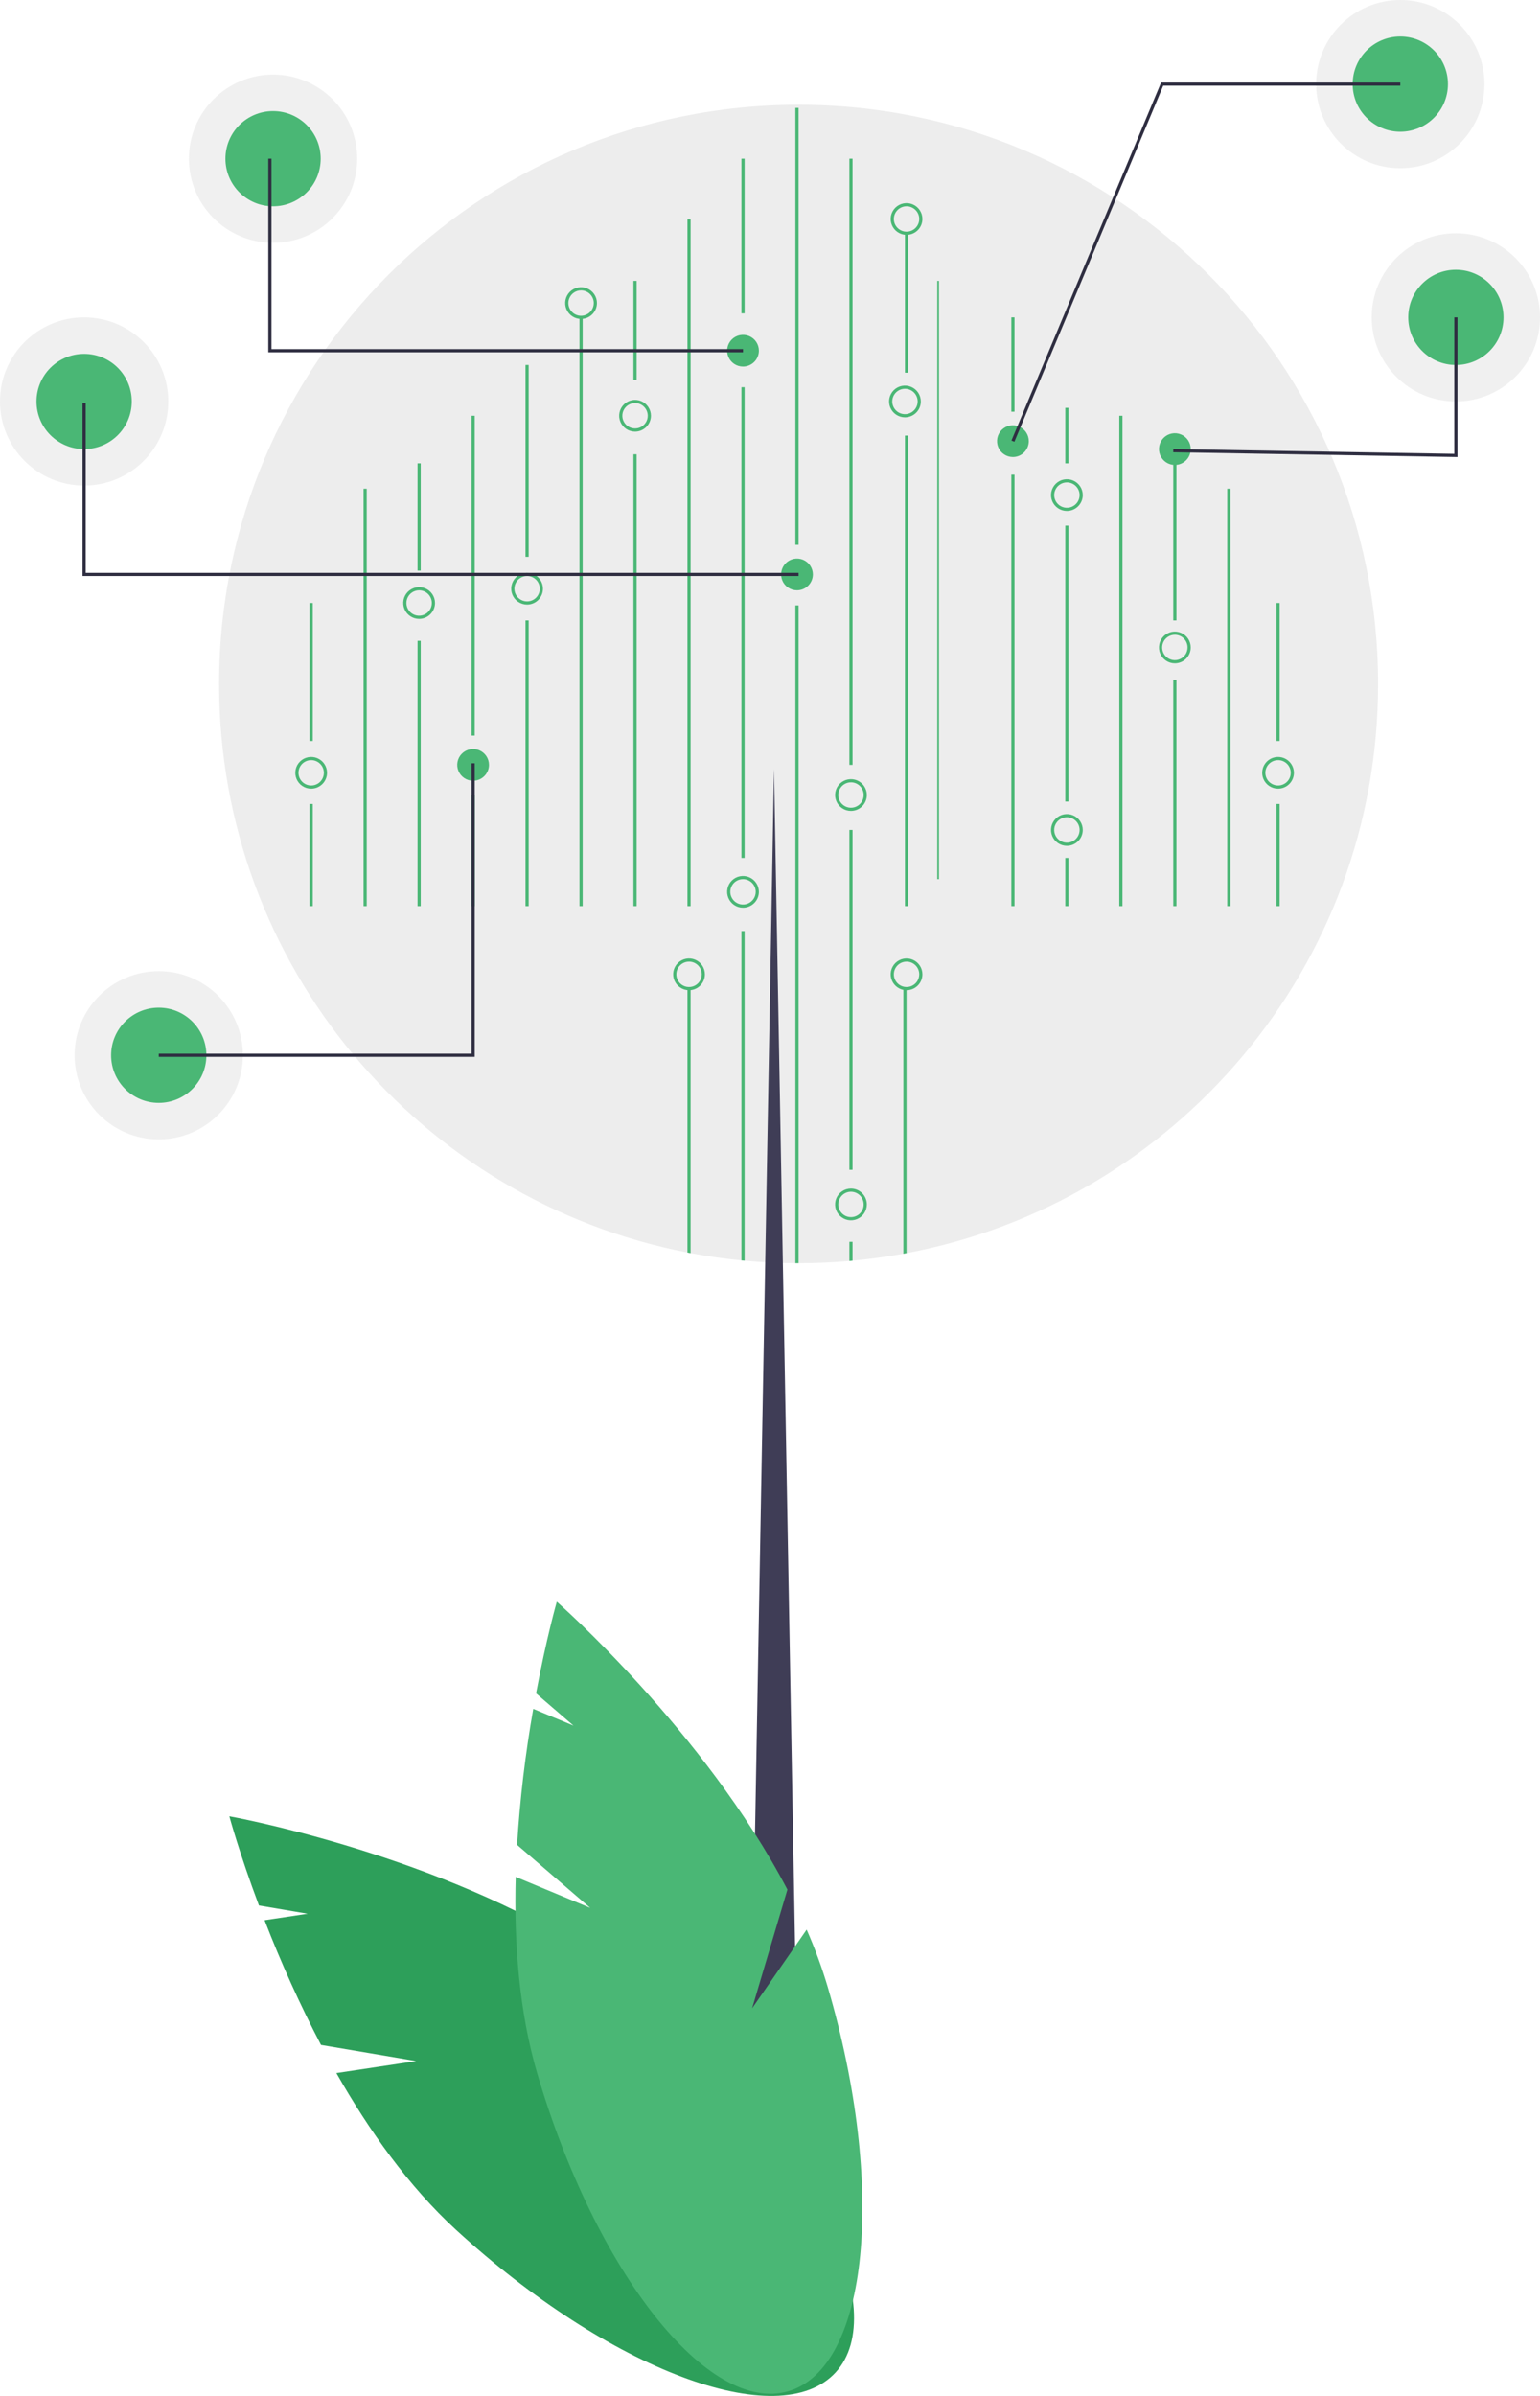  <svg
            width="189"
            height="294"
            viewBox="0 0 189 294"
            fill="none"
            xmlns="http://www.w3.org/2000/svg"
          >
            <g clip-path="url(#clip0)">
              <path
                opacity="0.3"
                d="M178.673 49.265C184.377 49.265 189 44.645 189 38.945C189 33.245 184.377 28.624 178.673 28.624C172.97 28.624 168.346 33.245 168.346 38.945C168.346 44.645 172.97 49.265 178.673 49.265Z"
                fill="#CCCCCC"
              />
              <path
                d="M178.673 44.786C181.901 44.786 184.519 42.171 184.519 38.945C184.519 35.718 181.901 33.103 178.673 33.103C175.445 33.103 172.828 35.718 172.828 38.945C172.828 42.171 175.445 44.786 178.673 44.786Z"
                fill="#4AB775"
              />
              <path
                opacity="0.3"
                d="M171.854 20.641C177.557 20.641 182.18 16.02 182.18 10.32C182.18 4.621 177.557 0 171.854 0C166.15 0 161.527 4.621 161.527 10.32C161.527 16.02 166.15 20.641 171.854 20.641Z"
                fill="#CCCCCC"
              />
              <path
                d="M171.854 16.162C175.082 16.162 177.699 13.547 177.699 10.32C177.699 7.094 175.082 4.479 171.854 4.479C168.625 4.479 166.008 7.094 166.008 10.32C166.008 13.547 168.625 16.162 171.854 16.162Z"
                fill="#4AB775"
              />
              <path
                opacity="0.3"
                d="M10.327 59.585C16.03 59.585 20.654 54.965 20.654 49.265C20.654 43.565 16.03 38.945 10.327 38.945C4.623 38.945 0 43.565 0 49.265C0 54.965 4.623 59.585 10.327 59.585Z"
                fill="#CCCCCC"
              />
              <path
                d="M10.327 55.107C13.555 55.107 16.172 52.491 16.172 49.265C16.172 46.039 13.555 43.423 10.327 43.423C7.098 43.423 4.481 46.039 4.481 49.265C4.481 52.491 7.098 55.107 10.327 55.107Z"
                fill="#4AB775"
              />
              <path
                opacity="0.3"
                d="M19.485 139.812C25.188 139.812 29.811 135.191 29.811 129.491C29.811 123.791 25.188 119.171 19.485 119.171C13.781 119.171 9.158 123.791 9.158 129.491C9.158 135.191 13.781 139.812 19.485 139.812Z"
                fill="#CCCCCC"
              />
              <path
                d="M19.485 135.333C22.713 135.333 25.33 132.718 25.33 129.491C25.33 126.265 22.713 123.649 19.485 123.649C16.256 123.649 13.639 126.265 13.639 129.491C13.639 132.718 16.256 135.333 19.485 135.333Z"
                fill="#4AB775"
              />
              <path
                opacity="0.3"
                d="M33.513 29.793C39.217 29.793 43.84 25.172 43.84 19.472C43.84 13.773 39.217 9.152 33.513 9.152C27.81 9.152 23.187 13.773 23.187 19.472C23.187 25.172 27.81 29.793 33.513 29.793Z"
                fill="#CCCCCC"
              />
              <path
                d="M33.513 25.314C36.742 25.314 39.359 22.699 39.359 19.472C39.359 16.246 36.742 13.631 33.513 13.631C30.285 13.631 27.668 16.246 27.668 19.472C27.668 22.699 30.285 25.314 33.513 25.314Z"
                fill="#4AB775"
              />
              <path
                d="M169.126 83.926C169.126 118.653 144.203 147.564 111.257 153.767C111.128 153.793 110.998 153.816 110.867 153.839C108.819 154.215 106.741 154.5 104.632 154.694C104.501 154.708 104.373 154.72 104.242 154.729C102.189 154.908 100.11 154.999 98.007 155C97.877 155 97.748 155 97.618 154.998C95.517 154.988 93.439 154.887 91.382 154.694C91.252 154.685 91.123 154.671 90.993 154.657C88.886 154.453 86.808 154.156 84.758 153.767C84.627 153.744 84.497 153.719 84.368 153.693C51.614 147.336 26.889 118.517 26.889 83.926C26.889 44.673 58.73 12.852 98.007 12.852C137.284 12.852 169.126 44.673 169.126 83.926Z"
                fill="#EDEDED"
              />
              <path
                d="M111.452 53.452H111.062V111.187H111.452V53.452Z"
                fill="#4AB775"
              />
              <path
                d="M111.452 28.703H111.062V45.736H111.452V28.703Z"
                fill="#4AB775"
              />
              <path
                d="M84.758 26.925H84.368V111.187H84.758V26.925Z"
                fill="#4AB775"
              />
              <path
                d="M91.382 19.472H90.993V38.45H91.382V19.472Z"
                fill="#4AB775"
              />
              <path
                d="M91.382 47.513H90.993V105.275H91.382V47.513Z"
                fill="#4AB775"
              />
              <path
                d="M91.382 114.254V154.694C91.252 154.685 91.123 154.671 90.993 154.657V114.254H91.382Z"
                fill="#4AB775"
              />
              <path
                d="M98.007 13.241H97.618V66.858H98.007V13.241Z"
                fill="#4AB775"
              />
              <path
                d="M98.007 74.291V155C97.877 155 97.748 155 97.618 154.998V74.291H98.007Z"
                fill="#4AB775"
              />
              <path
                d="M104.632 19.472H104.242V93.857H104.632V19.472Z"
                fill="#4AB775"
              />
              <path
                d="M104.632 101.84H104.242V143.545H104.632V101.84Z"
                fill="#4AB775"
              />
              <path
                d="M104.632 152.377V154.694C104.501 154.708 104.373 154.72 104.242 154.729V152.377H104.632Z"
                fill="#4AB775"
              />
              <path
                d="M111.257 121.313V153.767C111.128 153.793 110.998 153.816 110.867 153.839V121.313H111.257Z"
                fill="#4AB775"
              />
              <path
                d="M84.758 121.313V153.767C84.627 153.744 84.497 153.719 84.368 153.693V121.313H84.758Z"
                fill="#4AB775"
              />
              <path
                d="M78.133 34.466H77.743V46.619H78.133V34.466Z"
                fill="#4AB775"
              />
              <path
                d="M78.133 55.745H77.743V111.187H78.133V55.745Z"
                fill="#4AB775"
              />
              <path
                d="M71.508 38.945H71.119V111.187H71.508V38.945Z"
                fill="#4AB775"
              />
              <path
                d="M64.883 44.786H64.494V68.33H64.883V44.786Z"
                fill="#4AB775"
              />
              <path
                d="M64.883 76.131H64.494V111.187H64.883V76.131Z"
                fill="#4AB775"
              />
              <path
                d="M58.259 51.018H57.869V90.261H58.259V51.018Z"
                fill="#4AB775"
              />
              <path
                d="M58.259 97.556H57.869V111.187H58.259V97.556Z"
                fill="#4AB775"
              />
              <path
                d="M51.634 56.859H51.244V70.022H51.634V56.859Z"
                fill="#4AB775"
              />
              <path
                d="M51.634 78.633H51.244V111.187H51.634V78.633Z"
                fill="#4AB775"
              />
              <path
                d="M45.009 59.975H44.62V111.187H45.009V59.975Z"
                fill="#4AB775"
              />
              <path
                d="M38.385 73.995H37.995V90.924H38.385V73.995Z"
                fill="#4AB775"
              />
              <path
                d="M38.385 98.651H37.995V111.187H38.385V98.651Z"
                fill="#4AB775"
              />
              <path
                d="M115.234 34.466H115.032V107.877H115.234V34.466Z"
                fill="#4AB775"
              />
              <path
                d="M124.506 38.945H124.116V50.519H124.506V38.945Z"
                fill="#4AB775"
              />
              <path
                d="M124.506 58.247H124.116V111.187H124.506V58.247Z"
                fill="#4AB775"
              />
              <path
                d="M131.131 50.044H130.741V56.859H131.131V50.044Z"
                fill="#4AB775"
              />
              <path
                d="M131.131 64.503H130.741V98.357H131.131V64.503Z"
                fill="#4AB775"
              />
              <path
                d="M131.131 105.275H130.741V111.187H131.131V105.275Z"
                fill="#4AB775"
              />
              <path
                d="M137.756 51.018H137.366V111.187H137.756V51.018Z"
                fill="#4AB775"
              />
              <path
                d="M144.38 56.859H143.991V76.131H144.38V56.859Z"
                fill="#4AB775"
              />
              <path
                d="M144.38 83.417H143.991V111.187H144.38V83.417Z"
                fill="#4AB775"
              />
              <path
                d="M151.005 59.975H150.615V111.187H151.005V59.975Z"
                fill="#4AB775"
              />
              <path
                d="M84.563 121.508C84.177 121.508 83.801 121.393 83.48 121.179C83.16 120.965 82.91 120.661 82.763 120.305C82.615 119.95 82.577 119.558 82.652 119.18C82.727 118.803 82.913 118.456 83.185 118.183C83.458 117.911 83.805 117.726 84.183 117.65C84.561 117.575 84.953 117.614 85.308 117.761C85.665 117.909 85.969 118.158 86.183 118.478C86.397 118.799 86.511 119.175 86.511 119.56C86.511 120.077 86.305 120.572 85.94 120.937C85.575 121.302 85.079 121.507 84.563 121.508ZM84.563 118.003C84.255 118.003 83.953 118.094 83.697 118.265C83.441 118.436 83.241 118.68 83.123 118.964C83.005 119.249 82.974 119.562 83.034 119.864C83.094 120.166 83.243 120.444 83.461 120.662C83.679 120.88 83.956 121.028 84.259 121.088C84.561 121.148 84.875 121.117 85.159 121C85.444 120.882 85.688 120.682 85.859 120.426C86.03 120.17 86.122 119.868 86.122 119.56C86.121 119.147 85.957 118.751 85.665 118.459C85.372 118.167 84.976 118.003 84.563 118.003Z"
                fill="#4AB775"
              />
              <path
                d="M91.188 111.382C90.802 111.382 90.425 111.268 90.105 111.054C89.785 110.84 89.535 110.536 89.388 110.18C89.24 109.824 89.201 109.432 89.277 109.055C89.352 108.677 89.537 108.33 89.81 108.058C90.082 107.785 90.43 107.6 90.808 107.525C91.186 107.45 91.577 107.488 91.933 107.636C92.289 107.783 92.594 108.033 92.808 108.353C93.022 108.673 93.136 109.05 93.136 109.435C93.135 109.951 92.93 110.446 92.565 110.811C92.199 111.176 91.704 111.381 91.188 111.382ZM91.188 107.877C90.879 107.877 90.578 107.968 90.322 108.139C90.065 108.311 89.865 108.554 89.748 108.839C89.629 109.123 89.599 109.436 89.659 109.739C89.719 110.041 89.867 110.318 90.085 110.536C90.303 110.754 90.581 110.902 90.883 110.963C91.186 111.023 91.499 110.992 91.784 110.874C92.069 110.756 92.312 110.556 92.484 110.3C92.655 110.044 92.746 109.743 92.746 109.435C92.746 109.022 92.582 108.626 92.289 108.334C91.997 108.042 91.601 107.877 91.188 107.877Z"
                fill="#4AB775"
              />
              <path
                d="M111.257 121.508C110.871 121.508 110.495 121.393 110.174 121.179C109.854 120.965 109.604 120.661 109.457 120.305C109.309 119.95 109.271 119.558 109.346 119.18C109.421 118.803 109.606 118.456 109.879 118.183C110.151 117.911 110.499 117.726 110.877 117.65C111.255 117.575 111.646 117.614 112.002 117.761C112.358 117.909 112.663 118.158 112.877 118.478C113.091 118.799 113.205 119.175 113.205 119.56C113.205 120.077 112.999 120.572 112.634 120.937C112.269 121.302 111.773 121.507 111.257 121.508ZM111.257 118.003C110.948 118.003 110.647 118.094 110.391 118.265C110.134 118.436 109.935 118.68 109.817 118.964C109.699 119.249 109.668 119.562 109.728 119.864C109.788 120.166 109.937 120.444 110.155 120.662C110.372 120.88 110.65 121.028 110.953 121.088C111.255 121.148 111.568 121.117 111.853 121C112.138 120.882 112.381 120.682 112.553 120.426C112.724 120.17 112.815 119.868 112.815 119.56C112.815 119.147 112.651 118.751 112.358 118.459C112.066 118.167 111.67 118.003 111.257 118.003Z"
                fill="#4AB775"
              />
              <path
                d="M104.437 145.848C104.052 145.848 103.675 145.962 103.355 146.176C103.034 146.39 102.784 146.694 102.637 147.05C102.489 147.406 102.451 147.797 102.526 148.175C102.601 148.553 102.787 148.9 103.059 149.172C103.332 149.444 103.679 149.63 104.057 149.705C104.435 149.78 104.827 149.742 105.183 149.594C105.539 149.447 105.843 149.197 106.057 148.877C106.271 148.557 106.386 148.18 106.386 147.795C106.385 147.279 106.179 146.784 105.814 146.419C105.449 146.054 104.954 145.849 104.437 145.848ZM104.437 149.353C104.129 149.353 103.827 149.262 103.571 149.09C103.315 148.919 103.115 148.676 102.997 148.391C102.879 148.107 102.848 147.793 102.908 147.491C102.968 147.189 103.117 146.912 103.335 146.694C103.553 146.476 103.831 146.327 104.133 146.267C104.435 146.207 104.749 146.238 105.034 146.356C105.318 146.474 105.562 146.674 105.733 146.93C105.904 147.186 105.996 147.487 105.996 147.795C105.995 148.208 105.831 148.604 105.539 148.896C105.247 149.188 104.85 149.352 104.437 149.353Z"
                fill="#4AB775"
              />
              <path
                d="M104.437 99.504C104.052 99.504 103.675 99.39 103.355 99.176C103.034 98.962 102.784 98.657 102.637 98.302C102.489 97.946 102.451 97.554 102.526 97.177C102.601 96.799 102.787 96.452 103.059 96.18C103.332 95.907 103.679 95.722 104.057 95.647C104.435 95.572 104.827 95.61 105.183 95.757C105.539 95.905 105.843 96.154 106.057 96.475C106.271 96.795 106.386 97.171 106.386 97.556C106.385 98.073 106.179 98.568 105.814 98.933C105.449 99.298 104.954 99.503 104.437 99.504ZM104.437 95.999C104.129 95.999 103.827 96.09 103.571 96.261C103.315 96.432 103.115 96.676 102.997 96.96C102.879 97.245 102.848 97.558 102.908 97.86C102.968 98.163 103.117 98.44 103.335 98.658C103.553 98.876 103.831 99.024 104.133 99.084C104.435 99.144 104.749 99.114 105.034 98.996C105.318 98.878 105.562 98.678 105.733 98.422C105.904 98.166 105.996 97.865 105.996 97.556C105.995 97.144 105.831 96.748 105.539 96.456C105.247 96.163 104.85 95.999 104.437 95.999Z"
                fill="#4AB775"
              />
              <path
                d="M97.812 72.437C97.427 72.437 97.05 72.323 96.73 72.109C96.409 71.895 96.16 71.591 96.012 71.235C95.865 70.879 95.826 70.488 95.901 70.11C95.977 69.732 96.162 69.385 96.435 69.113C96.707 68.841 97.054 68.655 97.432 68.58C97.81 68.505 98.202 68.544 98.558 68.691C98.914 68.838 99.218 69.088 99.433 69.408C99.647 69.728 99.761 70.105 99.761 70.49C99.76 71.006 99.555 71.501 99.189 71.866C98.824 72.231 98.329 72.437 97.812 72.437Z"
                fill="#4AB775"
              />
              <path
                d="M111.062 51.212C110.676 51.212 110.3 51.098 109.979 50.884C109.659 50.67 109.409 50.366 109.262 50.01C109.114 49.654 109.076 49.263 109.151 48.885C109.226 48.508 109.412 48.16 109.684 47.888C109.957 47.616 110.304 47.43 110.682 47.355C111.06 47.28 111.451 47.319 111.807 47.466C112.164 47.613 112.468 47.863 112.682 48.183C112.896 48.504 113.01 48.88 113.01 49.265C113.01 49.781 112.804 50.276 112.439 50.641C112.074 51.006 111.578 51.212 111.062 51.212ZM111.062 47.707C110.754 47.707 110.452 47.799 110.196 47.97C109.94 48.141 109.74 48.384 109.622 48.669C109.504 48.954 109.473 49.267 109.533 49.569C109.593 49.871 109.742 50.149 109.96 50.367C110.178 50.584 110.455 50.733 110.758 50.793C111.06 50.853 111.374 50.822 111.658 50.704C111.943 50.586 112.187 50.387 112.358 50.13C112.529 49.874 112.621 49.573 112.621 49.265C112.62 48.852 112.456 48.456 112.164 48.164C111.871 47.872 111.475 47.708 111.062 47.707Z"
                fill="#4AB775"
              />
              <path
                d="M64.689 74.19C64.303 74.19 63.927 74.076 63.606 73.862C63.286 73.648 63.036 73.344 62.889 72.988C62.741 72.632 62.703 72.24 62.778 71.863C62.853 71.485 63.038 71.138 63.311 70.866C63.583 70.593 63.931 70.408 64.308 70.333C64.686 70.257 65.078 70.296 65.434 70.444C65.79 70.591 66.095 70.84 66.309 71.161C66.523 71.481 66.637 71.857 66.637 72.243C66.636 72.759 66.431 73.254 66.066 73.619C65.701 73.984 65.205 74.189 64.689 74.19ZM64.689 70.685C64.38 70.685 64.079 70.776 63.823 70.947C63.566 71.118 63.367 71.362 63.249 71.646C63.131 71.931 63.1 72.244 63.16 72.546C63.22 72.849 63.368 73.126 63.586 73.344C63.804 73.562 64.082 73.71 64.385 73.77C64.687 73.83 65 73.8 65.285 73.682C65.57 73.564 65.814 73.364 65.985 73.108C66.156 72.852 66.247 72.551 66.247 72.243C66.247 71.829 66.083 71.433 65.79 71.141C65.498 70.849 65.102 70.685 64.689 70.685Z"
                fill="#4AB775"
              />
              <path
                d="M51.439 75.942C51.054 75.942 50.677 75.828 50.357 75.614C50.036 75.4 49.786 75.096 49.639 74.74C49.492 74.384 49.453 73.993 49.528 73.615C49.603 73.237 49.789 72.89 50.061 72.618C50.334 72.346 50.681 72.16 51.059 72.085C51.437 72.01 51.829 72.049 52.185 72.196C52.541 72.343 52.845 72.593 53.059 72.913C53.273 73.233 53.388 73.61 53.388 73.995C53.387 74.511 53.182 75.006 52.816 75.371C52.451 75.736 51.956 75.942 51.439 75.942ZM51.439 72.437C51.131 72.437 50.83 72.529 50.573 72.7C50.317 72.871 50.117 73.114 49.999 73.399C49.881 73.683 49.85 73.997 49.91 74.299C49.971 74.601 50.119 74.879 50.337 75.097C50.555 75.314 50.833 75.463 51.135 75.523C51.437 75.583 51.751 75.552 52.036 75.434C52.321 75.316 52.564 75.117 52.735 74.86C52.907 74.604 52.998 74.303 52.998 73.995C52.998 73.582 52.833 73.186 52.541 72.894C52.249 72.602 51.852 72.438 51.439 72.437Z"
                fill="#4AB775"
              />
              <path
                d="M58.064 95.804C57.678 95.804 57.302 95.69 56.981 95.476C56.661 95.262 56.411 94.958 56.264 94.602C56.116 94.246 56.078 93.855 56.153 93.477C56.228 93.099 56.414 92.752 56.686 92.48C56.959 92.208 57.306 92.022 57.684 91.947C58.062 91.872 58.453 91.91 58.809 92.058C59.166 92.205 59.47 92.455 59.684 92.775C59.898 93.095 60.012 93.472 60.012 93.857C60.012 94.373 59.806 94.868 59.441 95.233C59.076 95.598 58.581 95.803 58.064 95.804Z"
                fill="#4AB775"
              />
              <path
                d="M111.257 28.819C110.871 28.819 110.495 28.705 110.174 28.491C109.854 28.277 109.604 27.973 109.457 27.617C109.309 27.261 109.271 26.87 109.346 26.492C109.421 26.114 109.606 25.767 109.879 25.495C110.151 25.223 110.499 25.037 110.877 24.962C111.255 24.887 111.646 24.925 112.002 25.073C112.358 25.22 112.663 25.47 112.877 25.79C113.091 26.11 113.205 26.487 113.205 26.872C113.205 27.388 112.999 27.883 112.634 28.248C112.269 28.613 111.773 28.819 111.257 28.819ZM111.257 25.314C110.948 25.314 110.647 25.405 110.391 25.577C110.134 25.748 109.935 25.991 109.817 26.276C109.699 26.56 109.668 26.874 109.728 27.176C109.788 27.478 109.937 27.756 110.155 27.973C110.372 28.191 110.65 28.34 110.953 28.4C111.255 28.46 111.568 28.429 111.853 28.311C112.138 28.193 112.381 27.994 112.553 27.737C112.724 27.481 112.815 27.18 112.815 26.872C112.815 26.459 112.651 26.063 112.358 25.771C112.066 25.479 111.67 25.314 111.257 25.314Z"
                fill="#4AB775"
              />
              <path
                d="M77.938 52.965C77.553 52.965 77.176 52.851 76.856 52.637C76.535 52.423 76.285 52.119 76.138 51.763C75.99 51.407 75.952 51.015 76.027 50.638C76.102 50.26 76.288 49.913 76.56 49.641C76.833 49.368 77.18 49.183 77.558 49.108C77.936 49.033 78.328 49.071 78.684 49.219C79.04 49.366 79.344 49.615 79.558 49.936C79.772 50.256 79.887 50.633 79.887 51.018C79.886 51.534 79.68 52.029 79.315 52.394C78.95 52.759 78.455 52.964 77.938 52.965ZM77.938 49.46C77.63 49.46 77.329 49.551 77.072 49.722C76.816 49.894 76.616 50.137 76.498 50.422C76.38 50.706 76.349 51.019 76.409 51.322C76.469 51.624 76.618 51.901 76.836 52.119C77.054 52.337 77.332 52.485 77.634 52.545C77.936 52.606 78.25 52.575 78.535 52.457C78.82 52.339 79.063 52.139 79.234 51.883C79.406 51.627 79.497 51.326 79.497 51.018C79.496 50.605 79.332 50.209 79.04 49.917C78.748 49.625 78.351 49.46 77.938 49.46Z"
                fill="#4AB775"
              />
              <path
                d="M71.313 39.139C70.928 39.139 70.551 39.025 70.231 38.811C69.91 38.597 69.661 38.293 69.513 37.937C69.366 37.582 69.327 37.19 69.402 36.812C69.478 36.435 69.663 36.088 69.936 35.815C70.208 35.543 70.555 35.358 70.933 35.282C71.311 35.207 71.703 35.246 72.059 35.393C72.415 35.541 72.719 35.79 72.933 36.11C73.148 36.431 73.262 36.807 73.262 37.192C73.261 37.709 73.056 38.203 72.691 38.569C72.325 38.934 71.83 39.139 71.313 39.139ZM71.313 35.634C71.005 35.634 70.704 35.726 70.447 35.897C70.191 36.068 69.991 36.311 69.873 36.596C69.755 36.881 69.724 37.194 69.785 37.496C69.845 37.798 69.993 38.076 70.211 38.294C70.429 38.512 70.707 38.66 71.009 38.72C71.312 38.78 71.625 38.749 71.91 38.631C72.195 38.514 72.438 38.314 72.609 38.058C72.781 37.801 72.872 37.5 72.872 37.192C72.872 36.779 72.707 36.383 72.415 36.091C72.123 35.799 71.727 35.635 71.313 35.634Z"
                fill="#4AB775"
              />
              <path
                d="M38.19 96.778C37.804 96.778 37.428 96.663 37.107 96.45C36.787 96.236 36.537 95.931 36.39 95.576C36.242 95.22 36.203 94.828 36.279 94.451C36.354 94.073 36.539 93.726 36.812 93.454C37.084 93.181 37.432 92.996 37.81 92.921C38.188 92.846 38.579 92.884 38.935 93.031C39.291 93.179 39.596 93.428 39.81 93.749C40.024 94.069 40.138 94.445 40.138 94.83C40.138 95.347 39.932 95.842 39.567 96.207C39.202 96.572 38.706 96.777 38.19 96.778ZM38.19 93.273C37.881 93.273 37.58 93.364 37.324 93.535C37.067 93.706 36.868 93.95 36.75 94.234C36.632 94.519 36.601 94.832 36.661 95.134C36.721 95.436 36.87 95.714 37.087 95.932C37.306 96.15 37.583 96.298 37.886 96.358C38.188 96.418 38.501 96.388 38.786 96.27C39.071 96.152 39.315 95.952 39.486 95.696C39.657 95.44 39.748 95.138 39.748 94.83C39.748 94.417 39.584 94.022 39.291 93.729C38.999 93.437 38.603 93.273 38.19 93.273Z"
                fill="#4AB775"
              />
              <path
                d="M157.045 73.995H156.656V90.924H157.045V73.995Z"
                fill="#4AB775"
              />
              <path
                d="M157.045 98.651H156.656V111.187H157.045V98.651Z"
                fill="#4AB775"
              />
              <path
                d="M156.851 96.778C156.465 96.778 156.088 96.663 155.768 96.45C155.448 96.236 155.198 95.931 155.05 95.576C154.903 95.22 154.864 94.828 154.94 94.451C155.015 94.073 155.2 93.726 155.473 93.454C155.745 93.181 156.092 92.996 156.47 92.921C156.848 92.846 157.24 92.884 157.596 93.031C157.952 93.179 158.257 93.428 158.471 93.749C158.685 94.069 158.799 94.445 158.799 94.83C158.798 95.347 158.593 95.842 158.228 96.207C157.862 96.572 157.367 96.777 156.851 96.778ZM156.851 93.273C156.542 93.273 156.241 93.364 155.985 93.535C155.728 93.706 155.528 93.95 155.41 94.234C155.292 94.519 155.262 94.832 155.322 95.134C155.382 95.436 155.53 95.714 155.748 95.932C155.966 96.15 156.244 96.298 156.546 96.358C156.849 96.418 157.162 96.388 157.447 96.27C157.732 96.152 157.975 95.952 158.147 95.696C158.318 95.44 158.409 95.138 158.409 94.83C158.409 94.417 158.244 94.022 157.952 93.729C157.66 93.437 157.264 93.273 156.851 93.273Z"
                fill="#4AB775"
              />
              <path
                d="M144.186 81.394C143.8 81.394 143.423 81.28 143.103 81.066C142.783 80.852 142.533 80.548 142.385 80.192C142.238 79.837 142.199 79.445 142.275 79.067C142.35 78.69 142.535 78.343 142.808 78.07C143.08 77.798 143.427 77.613 143.805 77.537C144.183 77.462 144.575 77.501 144.931 77.648C145.287 77.796 145.592 78.045 145.806 78.365C146.02 78.686 146.134 79.062 146.134 79.447C146.133 79.963 145.928 80.458 145.563 80.823C145.197 81.189 144.702 81.394 144.186 81.394ZM144.186 77.889C143.877 77.889 143.576 77.981 143.32 78.152C143.063 78.323 142.863 78.567 142.745 78.851C142.627 79.136 142.597 79.449 142.657 79.751C142.717 80.053 142.865 80.331 143.083 80.549C143.301 80.767 143.579 80.915 143.881 80.975C144.184 81.035 144.497 81.004 144.782 80.886C145.067 80.769 145.31 80.569 145.482 80.313C145.653 80.056 145.744 79.755 145.744 79.447C145.744 79.034 145.579 78.638 145.287 78.346C144.995 78.054 144.599 77.89 144.186 77.889Z"
                fill="#4AB775"
              />
              <path
                d="M130.936 103.788C130.551 103.788 130.174 103.673 129.854 103.46C129.533 103.246 129.283 102.941 129.136 102.586C128.988 102.23 128.95 101.838 129.025 101.461C129.1 101.083 129.286 100.736 129.558 100.464C129.831 100.191 130.178 100.006 130.556 99.931C130.934 99.856 131.326 99.894 131.682 100.041C132.038 100.189 132.342 100.438 132.556 100.759C132.77 101.079 132.885 101.455 132.885 101.84C132.884 102.357 132.678 102.852 132.313 103.217C131.948 103.582 131.453 103.787 130.936 103.788ZM130.936 100.283C130.628 100.283 130.326 100.374 130.07 100.545C129.814 100.716 129.614 100.96 129.496 101.244C129.378 101.529 129.347 101.842 129.407 102.144C129.467 102.447 129.616 102.724 129.834 102.942C130.052 103.16 130.33 103.308 130.632 103.368C130.934 103.428 131.248 103.398 131.533 103.28C131.817 103.162 132.061 102.962 132.232 102.706C132.403 102.45 132.495 102.149 132.495 101.84C132.494 101.427 132.33 101.031 132.038 100.739C131.746 100.447 131.349 100.283 130.936 100.283Z"
                fill="#4AB775"
              />
              <path
                d="M91.188 44.981C90.802 44.981 90.425 44.867 90.105 44.653C89.785 44.439 89.535 44.135 89.388 43.779C89.24 43.423 89.201 43.032 89.277 42.654C89.352 42.276 89.537 41.929 89.81 41.657C90.082 41.385 90.43 41.199 90.808 41.124C91.186 41.049 91.577 41.087 91.933 41.235C92.289 41.382 92.594 41.632 92.808 41.952C93.022 42.272 93.136 42.649 93.136 43.034C93.135 43.55 92.93 44.045 92.565 44.41C92.2 44.775 91.704 44.981 91.188 44.981Z"
                fill="#4AB775"
              />
              <path
                d="M130.936 62.701C130.551 62.701 130.174 62.587 129.854 62.373C129.533 62.159 129.283 61.855 129.136 61.499C128.988 61.143 128.95 60.752 129.025 60.374C129.1 59.996 129.286 59.649 129.558 59.377C129.831 59.105 130.178 58.919 130.556 58.844C130.934 58.769 131.326 58.807 131.682 58.955C132.038 59.102 132.342 59.352 132.556 59.672C132.77 59.992 132.885 60.369 132.885 60.754C132.884 61.27 132.678 61.765 132.313 62.13C131.948 62.495 131.453 62.7 130.936 62.701ZM130.936 59.196C130.628 59.196 130.326 59.287 130.07 59.459C129.814 59.63 129.614 59.873 129.496 60.158C129.378 60.442 129.347 60.755 129.407 61.058C129.467 61.36 129.616 61.637 129.834 61.855C130.052 62.073 130.33 62.221 130.632 62.282C130.934 62.342 131.248 62.311 131.533 62.193C131.817 62.075 132.061 61.875 132.232 61.619C132.403 61.363 132.495 61.062 132.495 60.754C132.494 60.341 132.33 59.945 132.038 59.653C131.746 59.361 131.349 59.197 130.936 59.196Z"
                fill="#4AB775"
              />
              <path
                d="M144.186 57.054C143.8 57.054 143.423 56.94 143.103 56.726C142.783 56.512 142.533 56.208 142.385 55.852C142.238 55.496 142.199 55.105 142.275 54.727C142.35 54.349 142.535 54.002 142.808 53.73C143.08 53.458 143.427 53.272 143.805 53.197C144.183 53.122 144.575 53.16 144.931 53.308C145.287 53.455 145.592 53.705 145.806 54.025C146.02 54.345 146.134 54.722 146.134 55.107C146.133 55.623 145.928 56.118 145.563 56.483C145.197 56.848 144.702 57.053 144.186 57.054Z"
                fill="#4AB775"
              />
              <path
                d="M124.311 56.08C123.926 56.08 123.549 55.966 123.229 55.752C122.908 55.538 122.659 55.234 122.511 54.878C122.364 54.523 122.325 54.131 122.4 53.753C122.476 53.376 122.661 53.029 122.934 52.756C123.206 52.484 123.553 52.298 123.931 52.223C124.309 52.148 124.701 52.187 125.057 52.334C125.413 52.481 125.717 52.731 125.931 53.051C126.146 53.372 126.26 53.748 126.26 54.133C126.259 54.649 126.054 55.144 125.688 55.509C125.323 55.874 124.828 56.08 124.311 56.08Z"
                fill="#4AB775"
              />
              <path
                d="M178.868 56.084L143.987 55.496L143.994 55.107L178.478 55.688V38.945H178.868V56.084Z"
                fill="#2F2E41"
              />
              <path
                d="M124.491 54.208L124.132 54.058L142.497 10.126H171.854V10.515H142.757L124.491 54.208Z"
                fill="#2F2E41"
              />
              <path
                d="M98.007 70.685H10.132V49.46H10.522V70.295H98.007V70.685Z"
                fill="#2F2E41"
              />
              <path
                d="M91.188 43.229H32.929V19.472H33.319V42.839H91.188V43.229Z"
                fill="#2F2E41"
              />
              <path
                d="M58.259 129.686H19.485V129.296H57.869V93.662H58.259V129.686Z"
                fill="#2F2E41"
              />
            </g>
            <path
              d="M51.072 252.909L39.397 250.93C36.802 245.962 34.49 240.851 32.471 235.623L37.759 234.828L31.781 233.815C29.349 227.325 28.149 222.873 28.149 222.873C28.149 222.873 51.854 227.107 70.633 238.48L74.456 253.188L75.193 241.463C77.261 242.918 79.236 244.502 81.105 246.205C99.894 263.437 109.498 283.544 102.556 291.114C95.613 298.684 74.753 290.85 55.964 273.618C50.139 268.276 45.253 261.369 41.283 254.381L51.072 252.909Z"
              fill="#2D9F5A"
            />
            <path
              d="M98.529 292.124C98.014 292.137 95.51 292.144 94.995 292.144C94.48 292.144 91.975 292.137 91.46 292.124L94.995 94.37L98.529 292.124Z"
              fill="#3F3D56"
            />
            <path
              d="M72.433 234.107L63.461 226.378C63.808 220.784 64.47 215.214 65.445 209.694L70.382 211.747L65.788 207.79C67.061 200.977 68.335 196.545 68.335 196.545C68.335 196.545 86.44 212.423 96.636 231.866L92.306 246.433L98.998 236.777C100.016 239.091 100.888 241.468 101.607 243.892C108.785 268.356 106.613 290.532 96.757 293.424C86.901 296.315 73.093 278.827 65.915 254.363C63.691 246.779 63.078 238.341 63.292 230.307L72.433 234.107Z"
              fill="#4AB775"
            />
            <defs>
              <clipPath id="clip0">
                <rect width="189" height="155" fill="white" />
              </clipPath>
            </defs>
          </svg>